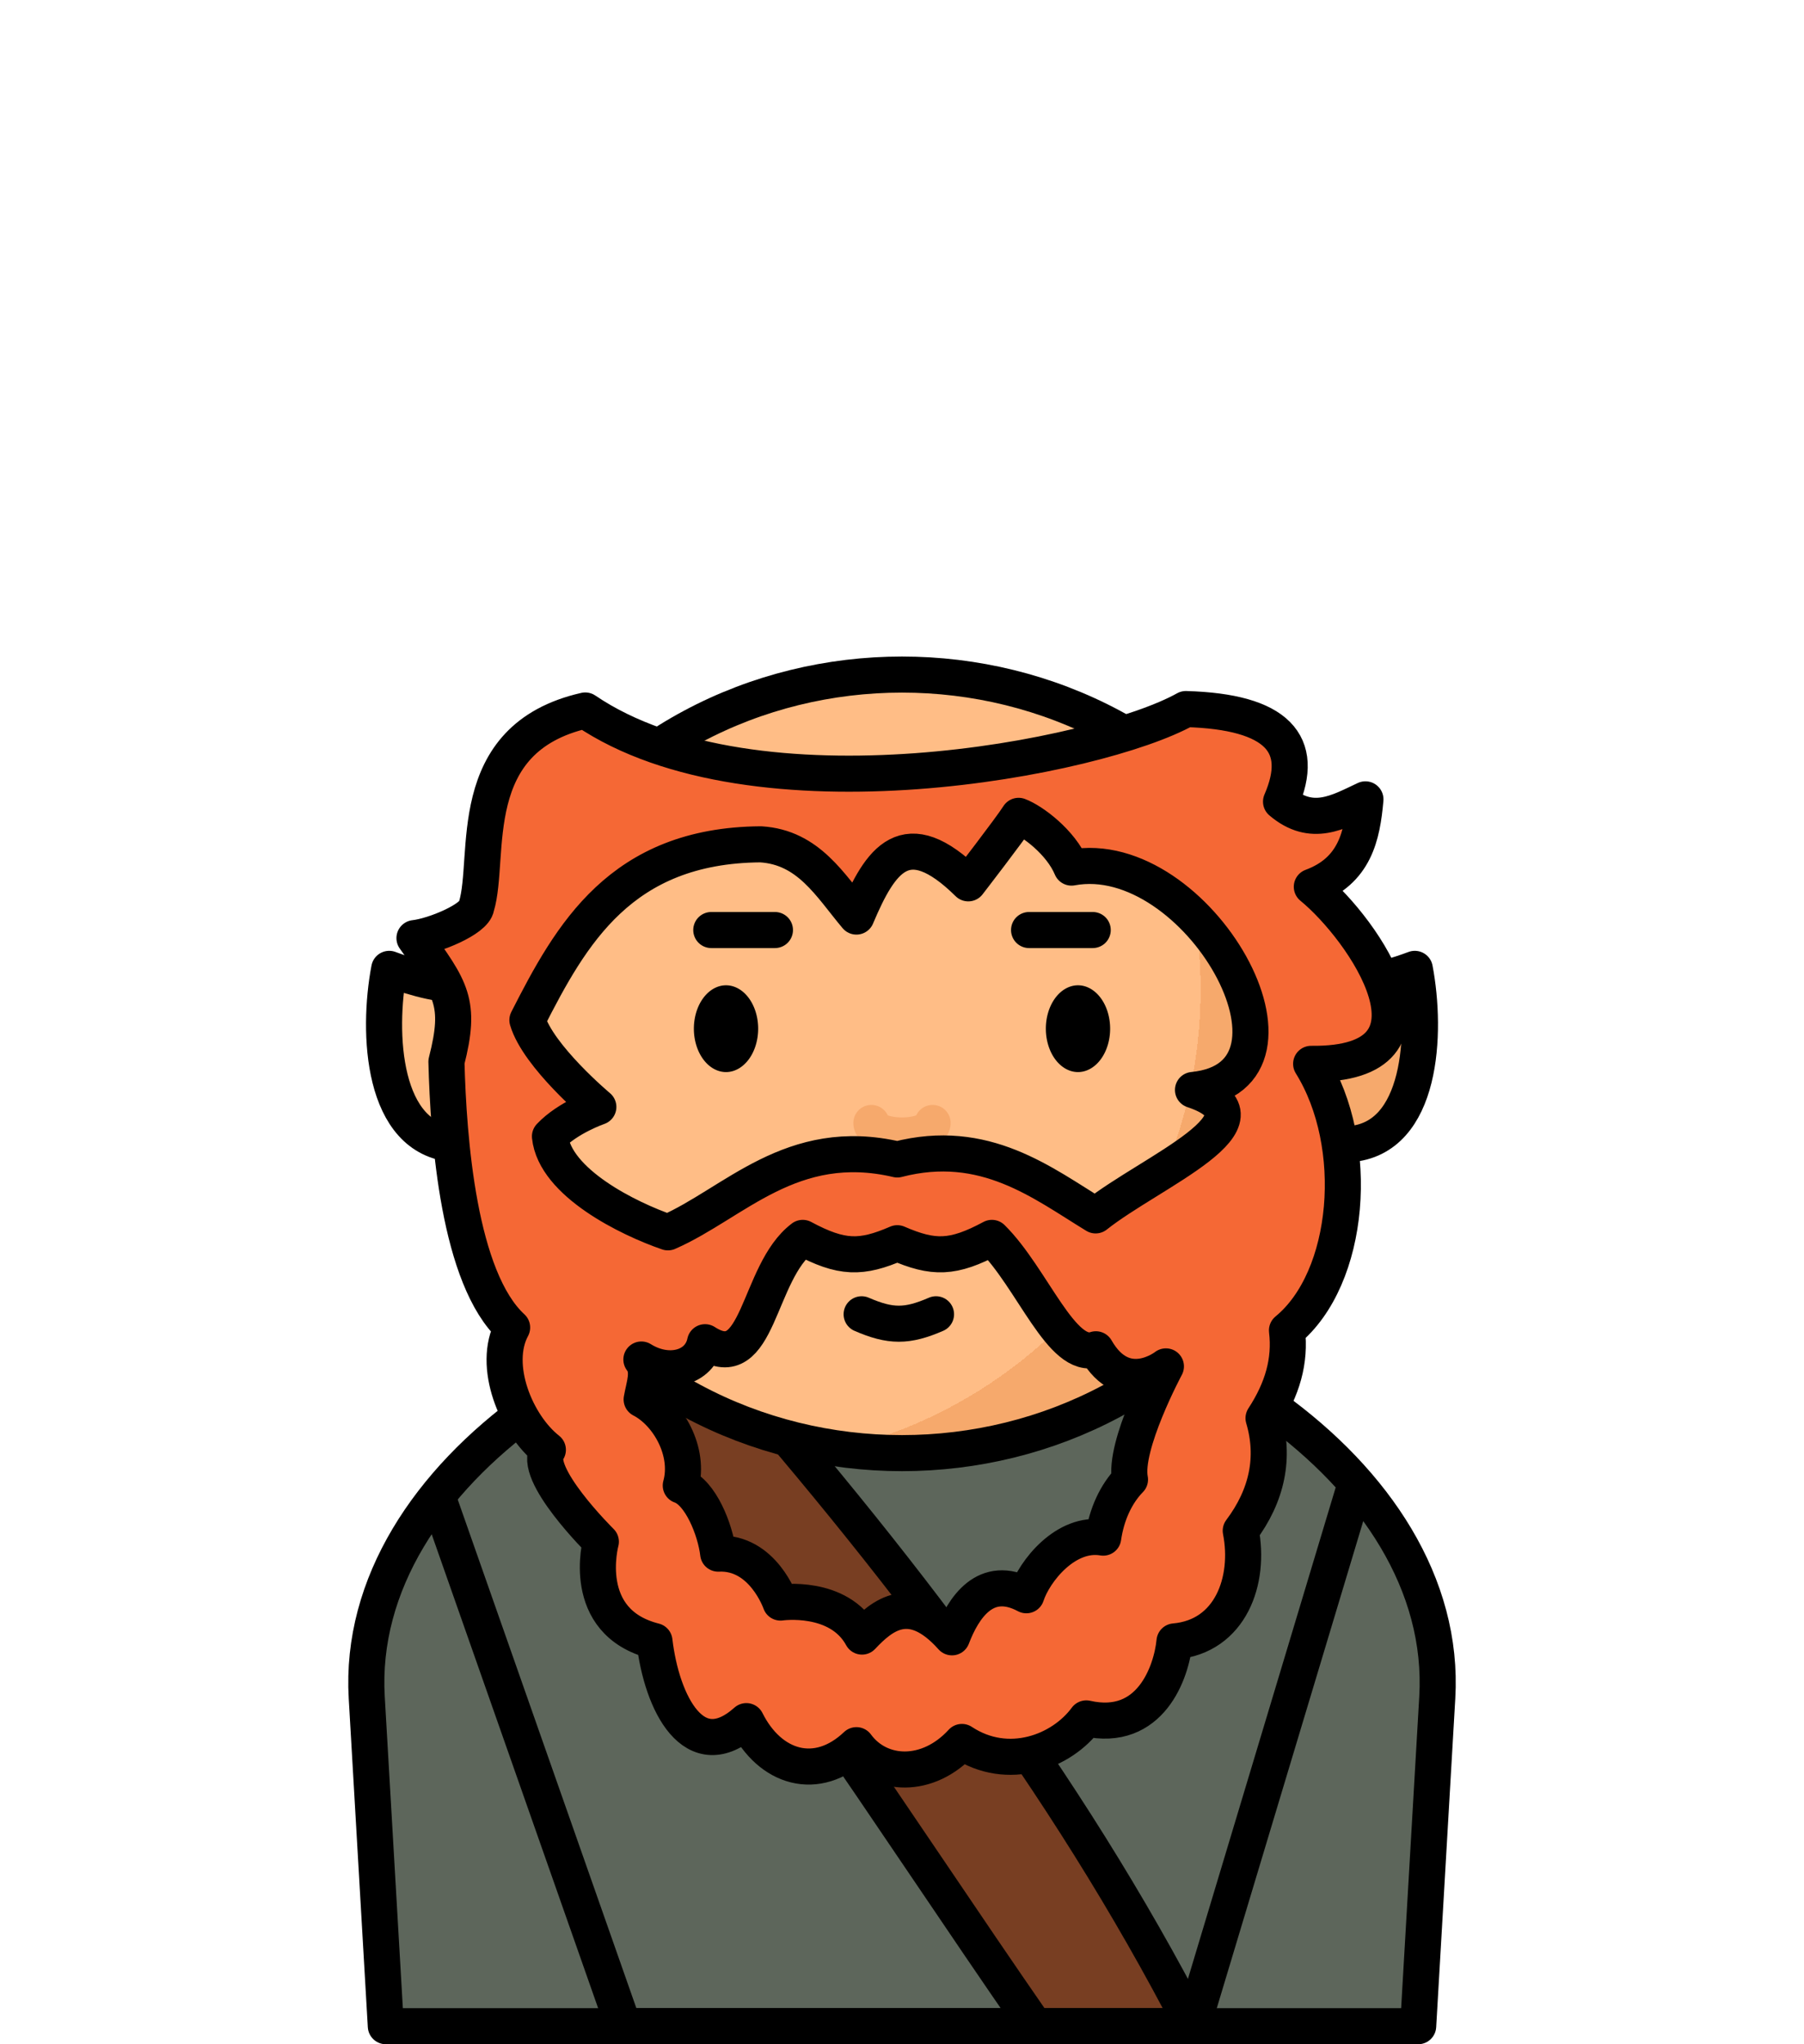 <?xml version="1.0" encoding="UTF-8" standalone="no"?>
<svg
   xmlns:dc="http://purl.org/dc/elements/1.1/"
   xmlns:cc="http://creativecommons.org/ns#"
   xmlns:rdf="http://www.w3.org/1999/02/22-rdf-syntax-ns#"
   xmlns:svg="http://www.w3.org/2000/svg"
   xmlns="http://www.w3.org/2000/svg"
   xmlns:xlink="http://www.w3.org/1999/xlink"
   xmlns:sodipodi="http://sodipodi.sourceforge.net/DTD/sodipodi-0.dtd"
   xmlns:inkscape="http://www.inkscape.org/namespaces/inkscape"
   width="150mm"
   height="170mm"
   viewBox="0 0 150 170"
   version="1.1"
   id="svg3147"
   inkscape:version="1.0 (4035a4fb49, 2020-05-01)"
   sodipodi:docname="fantasy-lr-dwarf-2.svg">
  <defs
     id="defs3141">
    <pattern
       patternUnits="userSpaceOnUse"
       width="8.713"
       height="7.611"
       patternTransform="translate(-2054.333,1959.279)"
       id="carreau-pt">
      <rect
         style="fill:#800000;fill-opacity:1;stroke:none;stroke-width:1.086;stroke-linecap:round;stroke-linejoin:round;stroke-miterlimit:4;stroke-dasharray:none;stop-color:#000000"
         id="rect119919"
         width="8.713"
         height="7.611"
         x="-2.2737368e-13"
         y="6.2746067e-06" />
      <path
         style="fill:#800000;stroke:#c11a1a;stroke-width:1.81;stroke-linecap:butt;stroke-linejoin:miter;stroke-miterlimit:4;stroke-dasharray:none;stroke-opacity:1"
         d="M 3.075,7.611 V 0"
         id="path119921" />
      <path
         style="fill:#c11a1a;fill-opacity:1;stroke:#c11a1a;stroke-width:1.81;stroke-linecap:butt;stroke-linejoin:miter;stroke-miterlimit:4;stroke-dasharray:none;stroke-opacity:1"
         d="M 1.3287401e-5,4.79 H 8.713"
         id="path119923" />
    </pattern>
    <pattern
       patternUnits="userSpaceOnUse"
       width="85"
       height="85"
       patternTransform="translate(-1862,1832)"
       id="pattern115842">
      <rect
         style="fill:#800000;fill-opacity:1;stroke:none;stroke-width:11.339;stroke-linecap:round;stroke-linejoin:round;stroke-miterlimit:4;stroke-dasharray:none;stop-color:#000000"
         id="rect104700"
         width="85"
         height="85"
         x="3.4178149e-05"
         y="0" />
      <path
         style="fill:#800000;stroke:#c11a1a;stroke-width:18.898;stroke-linecap:butt;stroke-linejoin:miter;stroke-miterlimit:4;stroke-dasharray:none;stroke-opacity:1"
         d="M 30,85 V 1.0187008e-5"
         id="path104779" />
      <path
         style="fill:#c11a1a;fill-opacity:1;stroke:#c11a1a;stroke-width:18.898;stroke-linecap:butt;stroke-linejoin:miter;stroke-miterlimit:4;stroke-dasharray:none;stroke-opacity:1"
         d="M 0,53.5 H 85"
         id="path107256" />
    </pattern>
    <radialGradient
       gradientUnits="userSpaceOnUse"
       gradientTransform="matrix(1.503,0.17,-0.169,1.512,8.372,-116.772)"
       r="36.474"
       fy="126.15"
       fx="49.086"
       cy="126.15"
       cx="49.086"
       id="radialGradient855-7-6"
       xlink:href="#linearGradient853"
       inkscape:collect="always" />
    <linearGradient
       id="linearGradient853"
       inkscape:collect="always">
      <stop
         id="stop849"
         offset="0"
         style="stop-color:#ffbd86;stop-opacity:1;" />
      <stop
         style="stop-color:#ffbd86;stop-opacity:1"
         offset="0.707"
         id="stop859" />
      <stop
         style="stop-color:#f6a96c;stop-opacity:1"
         offset="0.707"
         id="stop857" />
      <stop
         id="stop851"
         offset="1"
         style="stop-color:#f6a96c;stop-opacity:1" />
    </linearGradient>
  </defs>
  <sodipodi:namedview
     inkscape:snap-smooth-nodes="true"
     inkscape:object-paths="true"
     id="base"
     pagecolor="#ffffff"
     bordercolor="#666666"
     borderopacity="1.0"
     inkscape:pageopacity="0.0"
     inkscape:pageshadow="2"
     inkscape:zoom="1.4"
     inkscape:cx="514.27845"
     inkscape:cy="444.16429"
     inkscape:document-units="mm"
     inkscape:current-layer="layer1"
     inkscape:document-rotation="0"
     showgrid="false"
     inkscape:window-width="1920"
     inkscape:window-height="1017"
     inkscape:window-x="-8"
     inkscape:window-y="-8"
     inkscape:window-maximized="1" />
  <g
     inkscape:label="Calque 1"
     inkscape:groupmode="layer"
     id="layer1">
    <path
       sodipodi:nodetypes="ssccss"
       d="m 75,107.104 c 21.725,0 45.601,15.224 44.507,34.062 L 117.919,168.5 H 32.081 l -1.587,-27.334 c -1.094,-18.839 22.782,-34.062 44.507,-34.062 z"
       style="color:#000000;overflow:visible;mix-blend-mode:normal;fill:#5d665b;fill-opacity:1;stroke:#000000;stroke-width:3;stroke-linecap:round;stroke-linejoin:round;stroke-miterlimit:4;stroke-dasharray:none;stroke-opacity:1;stop-color:#000000"
       id="rect880-7-73-9" />
    <path
       sodipodi:nodetypes="ccccc"
       id="path866"
       d="M 48.465,116.162 58.625,111.618 C 74.633,129.796 88.613,148.064 99.157,168.5 H 86.061 C 73.825,150.847 62.767,133.127 48.465,116.162 Z"
       style="fill:#783e22;fill-opacity:1;fill-rule:evenodd;stroke:#000000;stroke-width:3;stroke-linecap:round;stroke-linejoin:round;stroke-miterlimit:4;stroke-dasharray:none;stroke-opacity:1" />
    <ellipse
       ry="32.373"
       rx="34.87"
       cy="88.47"
       cx="75"
       id="path847-3-6"
       style="color:#000000;overflow:visible;mix-blend-mode:normal;fill:url(#radialGradient855-7-6);fill-opacity:1;stroke:#000000;stroke-width:3;stroke-linecap:round;stroke-miterlimit:4;stroke-dasharray:none;stroke-opacity:1;stop-color:#000000" />
    <g
       id="g2339-1-2-0"
       transform="translate(341.613,-355.046)"
       style="mix-blend-mode:normal">
      <path
         id="path861-0-1-4-4-6-9"
         style="color:#000000;overflow:visible;fill:#ffbd86;fill-opacity:1;stroke:#000000;stroke-width:3;stroke-linecap:round;stroke-linejoin:round;stroke-miterlimit:4;stroke-dasharray:none;stroke-opacity:1;stop-color:#000000"
         d="m -303.825,450.194 c 3.411,0 5.647,-2.99 5.647,-6.679 0,-3.688 -2.765,-6.679 -6.176,-6.679 -1.705,0 -4.896,-1.219 -4.896,-1.219 -1.013,5.332 -0.609,14.152 5.425,14.576 z"
         sodipodi:nodetypes="csscc" />
      <path
         sodipodi:nodetypes="csscc"
         d="m -229.4,450.194 c -3.411,0 -5.647,-2.99 -5.647,-6.679 0,-3.688 2.765,-6.679 6.176,-6.679 1.705,0 4.896,-1.219 4.896,-1.219 1.013,5.332 0.609,14.152 -5.425,14.576 z"
         style="color:#000000;overflow:visible;fill:#f6a96c;fill-opacity:1;stroke:#000000;stroke-width:3;stroke-linecap:round;stroke-linejoin:round;stroke-miterlimit:4;stroke-dasharray:none;stroke-opacity:1;stop-color:#000000"
         id="path861-0-1-0-8-9" />
    </g>
    <path
       sodipodi:nodetypes="cc"
       d="m 77.828,109.296 c -2.405,1.045 -3.78,1.045 -6.184,0"
       style="color:#000000;overflow:visible;mix-blend-mode:normal;fill:none;fill-opacity:1;stroke:#000000;stroke-width:3;stroke-linecap:round;stroke-linejoin:round;stroke-miterlimit:4;stroke-dasharray:none;stroke-opacity:1;stop-color:#000000"
       id="path967-6-8-8" />
    <path
       sodipodi:arc-type="arc"
       sodipodi:open="true"
       sodipodi:end="6.2442187"
       sodipodi:start="0"
       sodipodi:ry="3.6081386"
       sodipodi:rx="2.6726952"
       sodipodi:cy="85.546272"
       sodipodi:cx="60.366997"
       sodipodi:type="arc"
       id="path984-4-9"
       style="color:#000000;overflow:visible;mix-blend-mode:normal;fill:#000000;fill-opacity:1;stroke:none;stroke-width:3;stroke-linecap:round;stroke-linejoin:round;stroke-miterlimit:4;stroke-dasharray:none;stroke-opacity:1;stop-color:#000000"
       d="m 63.04,85.546 a 2.673,3.608 0 0 1 -2.647,3.608 2.673,3.608 0 0 1 -2.698,-3.538 2.673,3.608 0 0 1 2.594,-3.677 2.673,3.608 0 0 1 2.749,3.466" />
    <path
       style="color:#000000;overflow:visible;mix-blend-mode:normal;fill:#000000;fill-opacity:1;stroke:none;stroke-width:3;stroke-linecap:round;stroke-linejoin:round;stroke-miterlimit:4;stroke-dasharray:none;stroke-opacity:1;stop-color:#000000"
       id="path984-3-5-2"
       sodipodi:type="arc"
       sodipodi:cx="89.632988"
       sodipodi:cy="85.546272"
       sodipodi:rx="2.6726952"
       sodipodi:ry="3.6081386"
       sodipodi:start="0"
       sodipodi:end="6.2442187"
       sodipodi:open="true"
       sodipodi:arc-type="arc"
       d="m 92.306,85.546 a 2.673,3.608 0 0 1 -2.647,3.608 2.673,3.608 0 0 1 -2.698,-3.538 2.673,3.608 0 0 1 2.594,-3.677 2.673,3.608 0 0 1 2.749,3.466" />
    <path
       style="color:#000000;overflow:visible;mix-blend-mode:normal;fill:none;fill-opacity:1;stroke:#f6a96c;stroke-width:3;stroke-linecap:round;stroke-linejoin:round;stroke-miterlimit:4;stroke-dasharray:none;stroke-opacity:1;stop-color:#000000"
       id="path967-5-7"
       sodipodi:type="arc"
       sodipodi:cx="74.999992"
       sodipodi:cy="93.385628"
       sodipodi:rx="2.5445035"
       sodipodi:ry="1.0402297"
       sodipodi:start="0"
       sodipodi:end="3.1415927"
       sodipodi:open="true"
       sodipodi:arc-type="arc"
       d="m 77.544,93.386 a 2.545,1.04 0 0 1 -1.272,0.901 2.545,1.04 0 0 1 -2.545,0 2.545,1.04 0 0 1 -1.272,-0.901" />
    <g
       transform="translate(271.438,-37.73)"
       id="g66903-6-14-0-5-5"
       style="mix-blend-mode:normal">
      <path
         id="path66722-4-0-0-4-4"
         d="m -185.872,115.072 h 5.292"
         style="fill:none;stroke:#000000;stroke-width:3;stroke-linecap:round;stroke-linejoin:round;stroke-miterlimit:4;stroke-dasharray:none;stroke-opacity:1" />
      <path
         id="path66722-1-5-02-2-7-6"
         d="m -212.295,115.072 h 5.292"
         style="fill:none;stroke:#000000;stroke-width:3;stroke-linecap:round;stroke-linejoin:round;stroke-miterlimit:4;stroke-dasharray:none;stroke-opacity:1" />
    </g>
    <path
       sodipodi:nodetypes="cccccccccccccccccccccccccccccccccccccccccccccccccccsc"
       d="m 48.662,59.084 c -10.26,2.33 -7.798,12.182 -9.054,16.311 -0.139,1.041 -3.509,2.439 -5.145,2.619 3.03,4.24 3.93,5.311 2.657,10.279 0.164,6.448 1.023,18.024 5.462,22.105 -1.703,3.162 0.331,8.095 2.972,10.171 -1.429,1.881 4.406,7.642 4.406,7.642 0,0 -1.832,6.675 4.456,8.263 0.612,5.185 3.304,10.525 7.642,6.656 1.954,3.916 5.854,5.13 9.152,1.999 1.939,2.653 5.938,2.833 8.773,-0.267 3.852,2.542 8.315,0.796 10.34,-1.959 5.339,1.208 7.085,-3.848 7.335,-6.402 4.675,-0.408 6.321,-5.081 5.508,-9.204 2.215,-2.944 2.855,-6.127 1.895,-9.362 1.575,-2.415 2.25,-4.771 1.949,-7.299 5.289,-4.337 6.206,-15.429 2.009,-22.166 12.189,0.143 4.386,-11.189 0.057,-14.726 3.571,-1.326 4.187,-4.206 4.457,-7.27 -2.236,1.045 -4.44,2.385 -7.017,0.19 2.084,-4.799 -0.3,-7.485 -7.915,-7.699 -7.268,4.075 -35.883,9.665 -49.939,0.119 z m 36.034,8.763 c 1.118,0.414 3.508,2.175 4.397,4.303 10.458,-1.957 21.404,17.391 10.103,18.492 7.315,2.445 -3.498,6.773 -8.097,10.431 -4.395,-2.678 -9.218,-6.536 -16.489,-4.651 -8.791,-2.059 -13.576,3.655 -19.071,6.06 -3.267,-1.119 -9.412,-4.131 -9.811,-7.978 1.48,-1.576 4.023,-2.451 4.023,-2.451 0,0 -5.004,-4.194 -5.898,-7.222 3.632,-7.139 7.764,-14.529 19.393,-14.617 3.996,0.242 5.79,3.428 7.963,6.008 1.998,-4.726 4.081,-7.909 9.301,-2.763 0,0 3.525,-4.566 4.186,-5.613 z M 66.745,102.943 c 3.245,1.741 4.865,1.74 7.865,0.443 2.999,1.297 4.62,1.298 7.865,-0.443 3.368,3.327 5.82,10.248 8.646,9.264 2.37,4.146 5.823,1.423 5.823,1.423 0,0 -3.54,6.603 -2.987,9.409 -1.158,1.183 -1.951,2.904 -2.227,4.832 -3.102,-0.53 -5.729,2.776 -6.389,4.792 -3.39,-1.813 -5.24,1.018 -6.185,3.498 -3.45,-3.86 -5.829,-1.818 -7.483,-0.062 -1.928,-3.537 -6.775,-2.829 -6.775,-2.829 0,0 -1.454,-4.244 -5.181,-4.069 -0.239,-2.023 -1.488,-5.105 -3.111,-5.664 0.778,-2.808 -1.033,-6.013 -3.254,-7.159 0.214,-1.22 0.702,-2.388 -0.021,-3.32 2.236,1.401 4.846,0.711 5.294,-1.439 4.507,2.922 4.313,-5.802 8.12,-8.675 z"
       style="mix-blend-mode:normal;fill:#f56835;fill-opacity:1;stroke:#000000;stroke-width:3;stroke-linecap:round;stroke-linejoin:round;stroke-miterlimit:4;stroke-dasharray:none;stroke-opacity:1"
       id="path855451-5-4-2" />
    <path
       id="path864"
       d="M 36.363,124.399 51.85,168.5 h 47.307 l 13.582,-45.177"
       style="fill:none;fill-rule:evenodd;stroke:#000000;stroke-width:3;stroke-linecap:butt;stroke-linejoin:miter;stroke-miterlimit:4;stroke-dasharray:none;stroke-opacity:1" />
  </g>
</svg>

